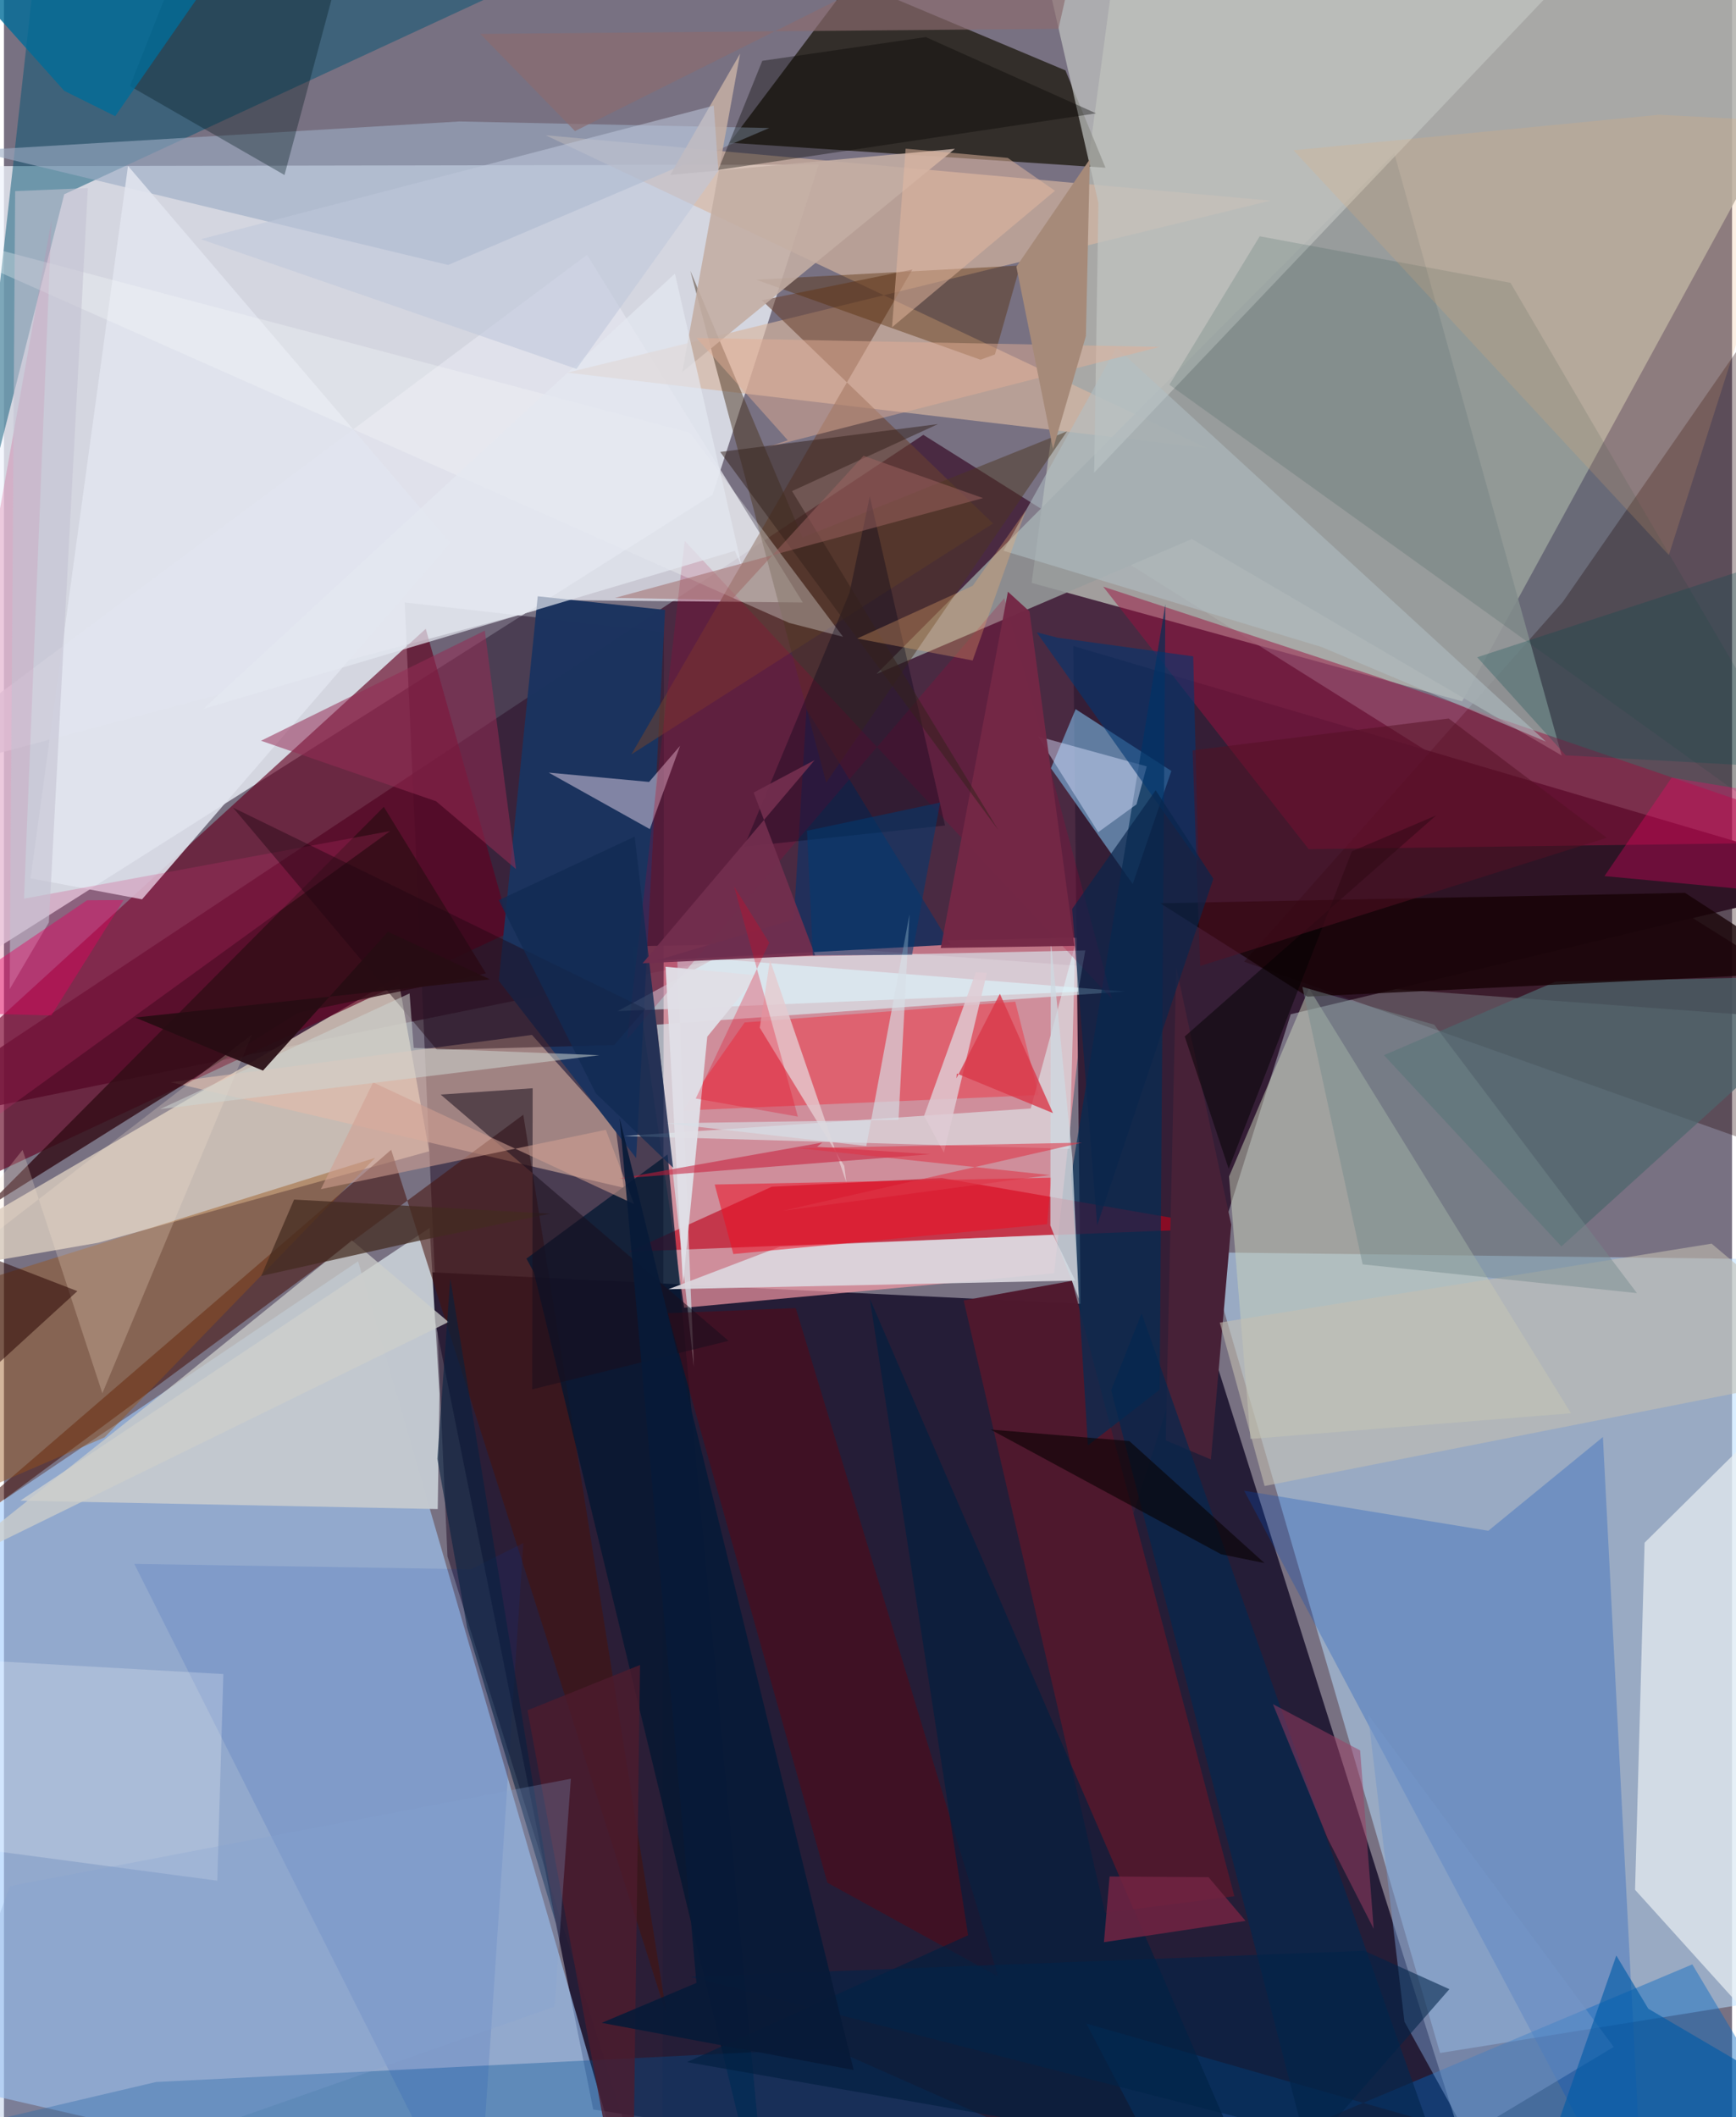 <svg xmlns="http://www.w3.org/2000/svg" width="228" height="278" viewBox="0 0 836 1024"><path fill="#787182" d="M0 0h836v1024H0z"/><path fill="#150c29" fill-opacity=".835" d="M721.217 1086l-436.144-65.712-81.246-405.065 374.58 18.232z"/><path fill="#f0f4fc" fill-opacity=".765" d="M-37.729 480.374L342.8 239.287l51.388-159.632L-62 80.452z"/><path fill="#3c142d" fill-opacity=".757" d="M-62 546.709l506.77-336.39L898 494.894l-517.332-37.95z"/><path fill="#a2cdff" fill-opacity=".604" d="M-21.485 739.932L-62 1000.556 309.301 1086 171.313 610.057z"/><path fill="#b7dfff" fill-opacity=".518" d="M861.72 966.205l-3.951-357.122-275.763-3.38 112.733 387.258z"/><path fill="#b0b0ab" fill-opacity=".863" d="M497.146 281.928l208.279 57.283L898-13.816 540.268-38.65z"/><path fill="#fb9ca9" fill-opacity=".659" d="M303.658 457.677L525.8 453.43l-17.763 162.4-178.987 16.694z"/><path fill="#351e36" d="M898 424.7L517.325 312.432l5.483 494.6 99.685-316.484z"/><path fill="#d6c9bc" fill-opacity=".847" d="M-62 619.744L45.62 601.07l160.07-44.24-15.105-84.379z"/><path fill="#2f1f38" fill-opacity=".62" d="M319.274 305.647l-125.39-14.266 20.682 461.416L318.573 1086z"/><path fill="#140f02" fill-opacity=".682" d="M350.993 69.032l59.051-78.466 103.484 43.499 19.36 47.055z"/><path fill="#e3e5ee" fill-opacity=".761" d="M386.462 291.398l-104.38-168.156L-62 380.087l337.767-89.761z"/><path fill="#62011f" fill-opacity=".643" d="M245.196 450.678L-18.33 573.994l5.808-72.016L204.054 304.12z"/><path fill="#c2c8cf" fill-opacity=".996" d="M205.938 593.899L7.904 725.822l201.937 4.057.859-55.746z"/><path fill="#200000" fill-opacity=".318" d="M599.974 465.125L898 570.969V83.649L754.08 291.198z"/><path fill="#d7b6a1" fill-opacity=".659" d="M582.095 216.801l-309.54-36.559 340.092-83.195-350.6-31.63z"/><path fill="#bd001a" fill-opacity=".612" d="M302.364 605.4l291.23-11.424-139.861-24.2-82.272 4.195z"/><path fill="#e5bba9" fill-opacity=".549" d="M255.434 500.556L80.71 523.422l219.118 51.058-3.912-28.839z"/><path fill="#004bbd" fill-opacity=".271" d="M793.658 1085.837l-193.682-364.82 118.116 19.362 55.431-45.343z"/><path fill="#84c8f8" fill-opacity=".549" d="M546.069 427.566l-39.571-55.981 11.953-28.59 46.304 29.885z"/><path fill="#005272" fill-opacity=".486" d="M29.16 93.961L365.763-62H20.254l-38.183 342.084z"/><path fill="#ebf0f3" fill-opacity=".698" d="M789.082 914.026l73.966 81.852L898 642.96 793.693 746.146z"/><path fill="#c9d2bb" fill-opacity=".51" d="M592.673 569.022l10.344 126.929 155.05-12.41-126.715-205.488z"/><path fill="#969b9b" fill-opacity=".867" d="M574.662 260.708l-152.538 65.25 250.47-251.874 80.978 291.314z"/><path fill="#1c345f" fill-opacity=".992" d="M239.375 474.351l18.856-185.949 61.602 6.604-13.992 265.122z"/><path fill="#dbfaff" fill-opacity=".58" d="M542.261 479.544L325.646 462.28l8.1 198.768-17.922-165.461z"/><path fill="#9a1140" fill-opacity=".494" d="M662.547 326.731L898 407.123l-266.816 3.58L531.77 283.74z"/><path fill="#47120b" fill-opacity=".557" d="M-62 771.187L187.325 556.12l133.367 418.898-69.453-435.861z"/><path fill="#0065c1" fill-opacity=".42" d="M898 1086L523.561 978.673l40.747 77.65 252.47-106.215z"/><path fill="#c2c4c2" fill-opacity=".702" d="M527.421 228.584L529.454 98.2 492.905-62H803.73z"/><path fill="#9bacc4" fill-opacity=".612" d="M-15.168 72.786l230.037 55.359L370.243 61.92l-149.93-3.17z"/><path fill="#6a4230" fill-opacity=".569" d="M303.527 364.86l135.92-234.49-72.764 14.87L478.5 253.2z"/><path fill="#001631" fill-opacity=".729" d="M256.351 615.333L370.207 1086l-49.164-527.647-68.285 50.398z"/><path fill="#e1e5ef" fill-opacity=".878" d="M215.909 262.621L66.798 434.971l-53.933-10.168L60.013 80.251z"/><path fill="#dcd7df" fill-opacity=".914" d="M375.389 603.012l-53.966 20.552 196.813-4.211-10.728-22.156z"/><path fill="#025196" fill-opacity=".349" d="M-62 1038.87l135.552-31.88 326.697-16.3 137.49 60.914z"/><path fill="#f4e0f2" fill-opacity=".471" d="M312.088 378.19l-48.557-4.5 48.926 27.322 14.633-40.28z"/><path fill="#4f182e" fill-opacity=".973" d="M532.711 925.192l-68.43-296.222 52.433-9.472 78.536 297.646z"/><path fill="#330d17" fill-opacity=".816" d="M142.313 489.825l90.826-19.056-49.378-80.525-193.749 194.95z"/><path fill="#22305a" fill-opacity=".992" d="M388.237 343.086l-6.127 101.65-66.597 19.886 142.425-7.733z"/><path fill="#002d56" fill-opacity=".667" d="M559.099 672.15l-34.702 26.921-8.069-130.612 45.533-276.166z"/><path fill="#985317" fill-opacity=".427" d="M179.56 560.013L-62 635.45v107.444l110.64-47.666z"/><path fill="#5d0610" fill-opacity=".478" d="M383.052 632.683l97.915 323.312-82.611-45.398-77.242-275.46z"/><path fill="#0e3f38" fill-opacity=".145" d="M898 426.041l-334.184-239.95 43.683-71.803 121.316 22.509z"/><path fill="#f81728" fill-opacity=".365" d="M489.243 484.476l11.386 45.149-172.184 7.506 29.876-42.608z"/><path fill="#4c3521" fill-opacity=".49" d="M332.068 131.013l54.245 129.007 127.991-51.411-116.529 169.93z"/><path fill="#dde8eb" fill-opacity=".624" d="M515.529 555.64l-215.368-6.17 196.575-13.346 21.516-79.265z"/><path fill="#b1bfc4" fill-opacity=".549" d="M637.486 312.96l108.485 45.754L538.2 168.127l-54.666 98.25z"/><path fill="#ddf8ff" fill-opacity=".565" d="M519.658 479.69l-222.777 9.368 47.175-25.56 179.055-3.806z"/><path fill="#4e666d" fill-opacity=".737" d="M753.462 602.852L898 471.732l-147.467 3.074-82.923 35.548z"/><path fill="#001e40" fill-opacity=".635" d="M330.436 997.372l135.98-61.356-47.556-307.911 179.872 416.255z"/><path fill="#552900" fill-opacity=".396" d="M472.43 173.986l6.975-2.561 12.23-43.024-127.728 6.88z"/><path fill="#00191f" fill-opacity=".345" d="M135.72 84.65l28.652-106.91L101.911-62 60.96 41.64z"/><path fill="#160205" fill-opacity=".776" d="M813.263 431.836l59.325 38.541-242.01 11.653-71.148-45.148z"/><path fill="#cdcfcb" fill-opacity=".749" d="M168.316 599.92l-84.05 67.998-116.658 92.802 247.478-121.308z"/><path fill="#472137" d="M567.105 467.775l26.621 124.541-9.832 113.576-21.86-9.22z"/><path fill="#ef0e22" fill-opacity=".529" d="M343.834 572.914l9.024 33.625 151.791-14.432 2.029-22.495z"/><path fill="#03284f" fill-opacity=".671" d="M709.35 1086l-67.737-3.394L535.642 672.39l14.713-37.164z"/><path fill="#d23374" fill-opacity=".227" d="M186.834 401.95L9.71 434.653l13.291-328.054L-62 582.19z"/><path fill="#a40237" fill-opacity=".231" d="M536.05 483.212L329.336 261.616 301.52 502.624 483.947 289.3z"/><path fill="#003cb0" fill-opacity=".125" d="M63.057 756.402l162.737 2.59 25.487-12.669L228.749 1086z"/><path fill="#c3ada3" fill-opacity=".882" d="M328.148 179.917L460.052 71.984 322.32 84.604l33.814-58.655z"/><path fill="#442b20" fill-opacity=".729" d="M140.364 580.181l123.809 6.827-64.305 13.285-75.413 16.845z"/><path fill="#962b55" fill-opacity=".537" d="M232.622 305.009l15.099 115.34-38.66-32.803-84.695-29.274z"/><path fill="#f6f9f8" fill-opacity=".314" d="M-62 105.09l441.876 196.188 26.077 6.74-74.109-98.712z"/><path fill="#7597c9" fill-opacity=".518" d="M778.762 990.036l-70.988 42.593-30.259-54.811-17.625-148.544z"/><path fill="#e0cbd3" fill-opacity=".831" d="M475.548 470.508l-5.437-.167-24.98 69.362 9.595 17.845z"/><path fill="#c4bfb2" fill-opacity=".576" d="M826.104 601.511L898 661.945l-288.129 56.78-21.683-79.04z"/><path fill="#f8f6fb" fill-opacity=".239" d="M106.134 809.691l-117.513-6.646-50.621 84.6 165.204 21.982z"/><path fill="#ced8e0" fill-opacity=".761" d="M516.87 560.043l3.127 68.041-13.782-35.381.219-137.514z"/><path fill="#d9e0ff" fill-opacity=".455" d="M552.851 370.668l-52.635-14.494 29.148 46.332 18.534-13.457z"/><path fill="#062240" fill-opacity=".584" d="M209.658 705.574l14.395 81.576 42.997 143.34-51.14-312.05z"/><path fill="#006d99" fill-opacity=".792" d="M53.822 56.183L29.146 43.919-62-58.053 136.027-62z"/><path fill="#200512" fill-opacity=".427" d="M110.805 390.612l98.704 117.175 85.706-2.345 15.11-17.486z"/><path fill="#fae3ce" fill-opacity=".247" d="M9.014 556.16l38.594 117.715 72.42-173.535-172.21 132.917z"/><path fill="#e4cad0" fill-opacity=".804" d="M407.536 571.842l-1.034-7.94-40.863-66.826 4.926-32.788z"/><path fill="#e2af96" fill-opacity=".482" d="M559.077 167.795L368.655 216.52l10.54-3.574-44.173-49.486z"/><path fill="#190d1c" fill-opacity=".537" d="M255.567 671.964l.203-145.613-44.503 3.06 139.254 119.1z"/><path fill="#030402" fill-opacity=".361" d="M445.956 17.939l82.38 36.893L345.53 82.205l21.332-52.79z"/><path fill="#9e3d63" fill-opacity=".494" d="M656.073 846.62l6.565 86.277-22.24-43.62-26.512-65.052z"/><path fill="#005ba7" fill-opacity=".627" d="M898 1031.68l-157.471 27.757 39.488-113.61 15.49 25.733z"/><path fill="#003773" fill-opacity=".588" d="M509.776 308.43l65.555 9.026 2.465 98.97-78.212-110.604z"/><path fill="#112b53" fill-opacity=".776" d="M239.384 435.37l46.936 93.43 37.398 36.005-18.576-160.18z"/><path fill="#efad6e" fill-opacity=".18" d="M805.425 268.448L872.34 59.194l-71.675-3.683-176.809 17.172z"/><path fill="#020016" fill-opacity=".329" d="M418.874 240.124l-9.83 46.595-51 122.828 97.234-10.275z"/><path fill="#d19f92" fill-opacity=".565" d="M153.321 575.156l137.85-28.7 13.667 35.9-126.25-58.815z"/><path fill="#e1dfe7" fill-opacity=".965" d="M364.428 471.746l-44.362-4.16 8.434 153.723 11.748-119.904z"/><path fill="#4e1b2d" fill-opacity=".776" d="M294.255 1048.525l-41.006-221.306 54.463-21.93L303.999 1086z"/><path fill="#ced5d2" fill-opacity=".529" d="M196.227 480.473L75.55 536.435l212.502-26.069-89.828-3.54z"/><path fill="#c81b38" fill-opacity=".545" d="M297.738 570.038l150.421-11.783-54.84-3.586 2.621-2.071z"/><path fill="#080000" fill-opacity=".588" d="M609.795 755.998l-21-4.269-111.484-60.3 67.103 5.549z"/><path fill="#d7dfe6" fill-opacity=".651" d="M417.192 554.305l-96.565-11.01 112.129-1.704 5.322-99.356z"/><path fill="#ff006c" fill-opacity=".302" d="M898 435.362l-13.415-46.434-77.781-12.83-32.514 47.636z"/><path fill="#a68a79" d="M523.41 162.548l1.884-85.502-35.517 51.965 17.726 88.129z"/><path fill="#712442" fill-opacity=".847" d="M600.635 929.069l-17.892-21.136-47.863-.346-2.739 31.783z"/><path fill="#8b6b6e" fill-opacity=".671" d="M276.248 63.414L527.337-62l-17.21 75.91-279.684 2.49z"/><path fill-opacity=".475" d="M692.866 394.367l-40.79 17.39L592.493 565.3l-21.27-63.983z"/><path fill="#e7bba2" fill-opacity=".49" d="M508.435 92.271l-78.816 66.02 6.589-86.378 49.41 4.473z"/><path fill="#280503" fill-opacity=".525" d="M35.512 624.469l-52.384-20.228-24.93-59.736L-62 713.593z"/><path fill="#e4e8f1" fill-opacity=".698" d="M324.605 132.328L96.357 342.946l257.252-76.531 3.252 7.374z"/><path fill="#742846" fill-opacity=".965" d="M453.198 458.507l64.698-1.022-21.77-161.757-10.432-9.534z"/><path fill="#270c13" fill-opacity=".922" d="M63.49 492.14l171.647-18.443-49.368-23.079-60.46 67.2z"/><path fill="#738b8d" fill-opacity=".451" d="M628.143 477.342l63.777 18.273 98.071 129.819-132.695-13.905z"/><path fill="#722e4e" fill-opacity=".937" d="M392.186 367.64l-83.234 98.269 83.451-3.88-29.72-78.7z"/><path fill="#002449" fill-opacity=".573" d="M658.01 943.518l41.245 18.57-62.907 72.02-304.263-78.05z"/><path fill="#35211b" fill-opacity=".518" d="M381.26 237.524l99.782 163.964-134.538-182.894 105.35-13.478z"/><path fill="#c4c2d1" fill-opacity=".569" d="M2.766 478.44l18.953-32.293L40.592 90.958l-35.17 1.483z"/><path fill="#9f6461" fill-opacity=".494" d="M351.887 290.243l63.96-69.796 57.817 20.465-178.03 48.248z"/><path fill="#d9394a" fill-opacity=".8" d="M460.79 521.516l21.012-40.848 25.682 57.698-46.511-19.133z"/><path fill="#071a38" fill-opacity=".906" d="M335.004 959.068l-37.14-418.152L411.06 1001.2l-121.856-22.821z"/><path fill="#bdc6da" fill-opacity=".549" d="M276.963 178.428l-181.67-62.734 248.074-64.602 2.244 31.46z"/><path fill="#e4005f" fill-opacity=".424" d="M40.19 435.434L-39.584 489.5l62.494 1.64 34.982-55.818z"/><path fill="#541123" fill-opacity=".514" d="M578.698 467.21l-3.684-104.272 123.904-15.427 76.459 57.701z"/><path fill="#de3647" fill-opacity=".576" d="M376.715 585.622l129.176-17.289-121.773-13.023 137.397-2.64z"/><path fill="#e4001e" fill-opacity=".278" d="M353.208 428.716l17.014 27.259-35.555 75.342 49.408 8.755z"/><path fill="#054b4f" fill-opacity=".271" d="M712.722 317.892L898 257.235l-44.49 113.489-97.948-5.394z"/><path fill="#f6b270" fill-opacity=".302" d="M468.619 319.445l-55.862-10.618 55.92-25.514 25.729-36.603z"/><path fill="#86a1d3" fill-opacity=".267" d="M266.37 970.538l7.885-110.228L2.952 912.232-62 1086z"/><path fill="#09264c" fill-opacity=".675" d="M585.069 425.007l-27.9-42.802-40.392 57.398 12.101 152.983z"/><path fill="#003b71" fill-opacity=".537" d="M388.489 401.814l2.854 60.296 47.966-.32 13.603-73.639z"/></svg>
